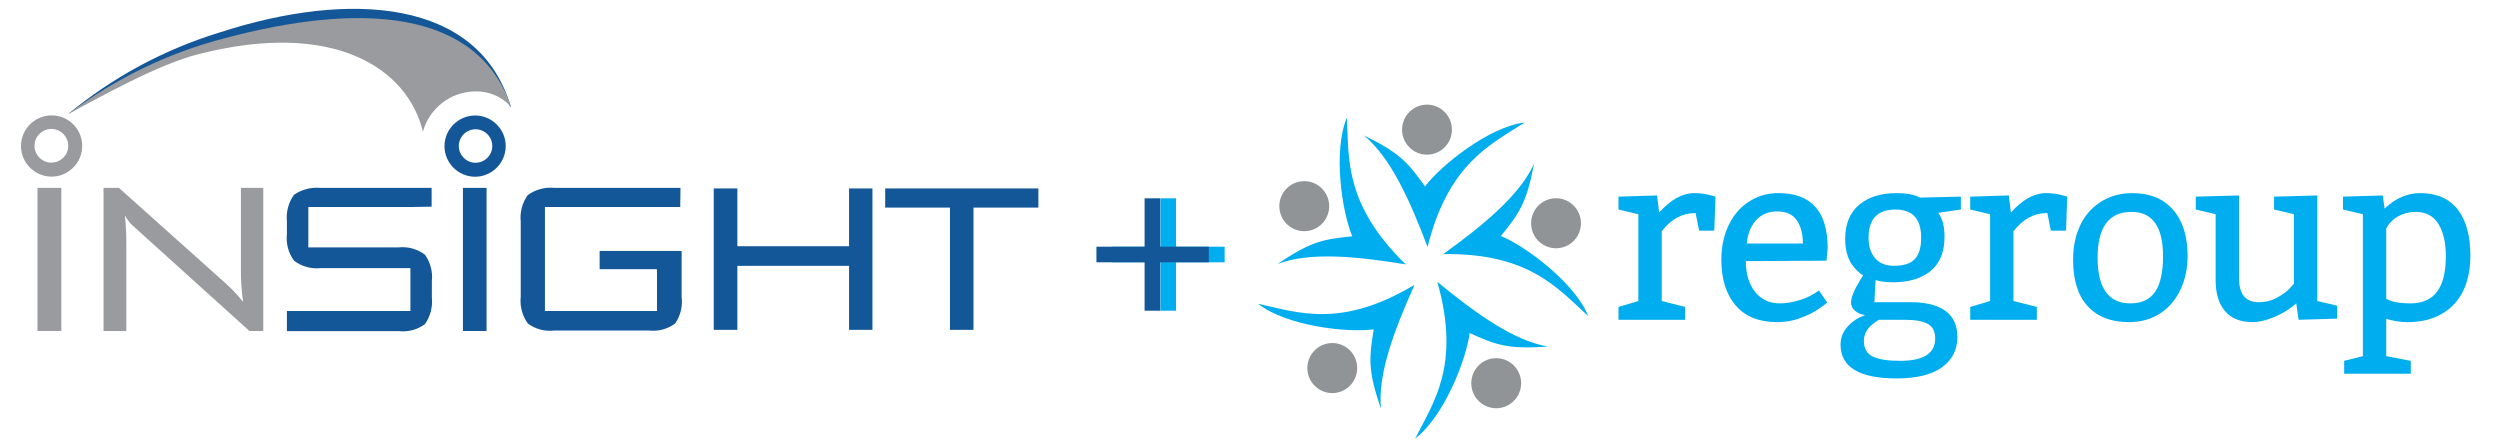 <?xml version="1.0" encoding="UTF-8" standalone="no"?>
<!DOCTYPE svg PUBLIC "-//W3C//DTD SVG 1.1//EN" "http://www.w3.org/Graphics/SVG/1.1/DTD/svg11.dtd">
<svg width="100%" height="100%" viewBox="0 0 218 39" version="1.1" xmlns="http://www.w3.org/2000/svg" xmlns:xlink="http://www.w3.org/1999/xlink" xml:space="preserve" xmlns:serif="http://www.serif.com/" style="fill-rule:evenodd;clip-rule:evenodd;stroke-linejoin:round;stroke-miterlimit:2;">
    <g id="Layer_1" transform="matrix(1,0,0,1,1.638,0.572)">
        <g>
            <g id="Fill-1" transform="matrix(1.037,0,0,1.052,108.065,8.346)">
                <path d="M8.896,2.748C11.986,4.22 12.64,5.061 14.04,6.976C15.399,5.208 19.419,2.036 22.428,1.67C19.572,3.499 16.015,5.051 14.251,11.994C12.753,8.076 11.125,4.543 8.896,2.748" style="fill:rgb(0,173,238);"/>
            </g>
            <g id="Fill-3" transform="matrix(1.037,0,0,1.052,120.494,8.416)">
                <path d="M2.22,0.128C3.377,0.128 4.317,1.057 4.317,2.203C4.317,3.348 3.377,4.276 2.22,4.276C1.062,4.276 0.123,3.348 0.123,2.203C0.123,1.057 1.062,0.128 2.22,0.128" style="fill:rgb(145,148,151);"/>
            </g>
            <g id="Fill-6" transform="matrix(1.037,0,0,1.052,108.065,8.346)">
                <path d="M23.212,5.075C22.576,8.408 21.924,9.25 20.417,11.086C22.495,11.925 26.631,14.948 27.768,17.727C25.243,15.473 22.807,12.475 15.571,12.586C19.008,10.141 22.038,7.671 23.212,5.075" style="fill:rgb(0,173,238);"/>
            </g>
            <g id="Fill-8" transform="matrix(1.037,0,0,1.052,108.065,8.346)">
                <path d="M27.081,9.491C27.379,10.598 26.717,11.734 25.598,12.031C24.481,12.328 23.329,11.67 23.031,10.564C22.731,9.458 23.395,8.321 24.513,8.025C25.631,7.728 26.783,8.385 27.081,9.491" style="fill:rgb(145,148,151);"/>
            </g>
            <g id="Fill-10" transform="matrix(1.037,0,0,1.052,108.065,8.346)">
                <path d="M24.383,20.244C20.965,20.499 19.973,20.092 17.792,19.127C17.511,21.331 15.63,26.065 13.211,27.872C14.756,24.875 17.055,21.773 15.074,14.886C18.35,17.538 21.545,19.792 24.383,20.244" style="fill:rgb(0,173,238);"/>
            </g>
            <g id="Fill-12" transform="matrix(1.037,0,0,1.052,108.065,8.346)">
                <path d="M21.074,25.083C20.071,25.656 18.789,25.316 18.21,24.324C17.633,23.331 17.975,22.063 18.977,21.49C19.98,20.918 21.262,21.257 21.842,22.25C22.419,23.241 22.077,24.51 21.074,25.083" style="fill:rgb(145,148,151);"/>
            </g>
            <g id="Fill-14" transform="matrix(1.037,0,0,1.052,108.065,8.346)">
                <path d="M10.339,25.409C9.206,22.207 9.346,21.155 9.723,18.821C7.499,19.122 2.39,18.549 0,16.704C3.326,17.408 6.949,18.8 13.161,15.125C11.42,18.942 10.045,22.58 10.339,25.409" style="fill:rgb(0,173,238);"/>
            </g>
            <g id="Fill-16" transform="matrix(1.037,0,0,1.052,108.065,8.346)">
                <path d="M4.758,23.497C3.939,22.689 3.939,21.375 4.758,20.565C5.577,19.755 6.904,19.755 7.722,20.565C8.54,21.375 8.54,22.689 7.722,23.497C6.904,24.309 5.577,24.309 4.758,23.497" style="fill:rgb(145,148,151);"/>
            </g>
            <g id="Fill-18" transform="matrix(1.037,0,0,1.052,108.065,8.346)">
                <path d="M1.647,13.404C4.481,11.493 5.544,11.354 7.921,11.109C7.051,9.063 6.287,4.032 7.471,1.27C7.644,4.63 7.223,8.453 12.418,13.438C8.24,12.762 4.333,12.391 1.647,13.404" style="fill:rgb(0,173,238);"/>
            </g>
            <g id="Fill-20" transform="matrix(1.037,0,0,1.052,108.065,8.346)">
                <path d="M2.067,7.575C2.648,6.584 3.93,6.243 4.934,6.816C5.935,7.389 6.279,8.656 5.7,9.651C5.122,10.641 3.838,10.983 2.837,10.408C1.833,9.837 1.491,8.566 2.067,7.575" style="fill:rgb(145,148,151);"/>
            </g>
            <g id="Fill-22" transform="matrix(1.037,0,0,1.052,108.065,8.346)">
                <path d="M33.55,7.725L33.727,9.144C34.697,8.068 35.686,7.53 36.695,7.53C37.232,7.53 37.749,7.608 38.247,7.763L38.464,7.822L38.365,10.641L37.088,10.641L36.793,9.183C35.666,9.183 34.716,9.688 33.943,10.7L33.943,16.475L35.909,16.961L35.909,18.03L30.308,18.03L30.308,16.961L31.978,16.475L31.978,9.28L30.308,8.891L30.308,7.822L33.55,7.725Z" style="fill:rgb(0,173,238);"/>
            </g>
            <g id="Fill-24" transform="matrix(1.037,0,0,1.052,108.065,8.346)">
                <path d="M41.097,11.711L45.814,11.711C45.814,10.92 45.643,10.278 45.303,9.786C44.962,9.293 44.412,9.047 43.652,9.047C42.905,9.047 42.309,9.296 41.863,9.795C41.418,10.294 41.162,10.933 41.097,11.711ZM47.799,13.13L41.018,13.169C41.018,14.232 41.277,15.081 41.795,15.716C42.312,16.351 43.003,16.669 43.868,16.669C44.156,16.669 44.445,16.643 44.733,16.591C45.021,16.539 45.293,16.475 45.548,16.397C45.804,16.319 46.036,16.231 46.246,16.134C46.456,16.037 46.633,15.943 46.777,15.852L47.17,15.6L47.858,16.611C47.412,16.961 47.003,17.236 46.629,17.437C46.256,17.638 45.817,17.819 45.313,17.981C44.808,18.143 44.261,18.225 43.672,18.225C42.125,18.225 40.953,17.761 40.154,16.834C39.354,15.908 38.955,14.64 38.955,13.033C38.955,12.229 39.073,11.49 39.309,10.816C39.544,10.142 39.875,9.562 40.301,9.076C40.727,8.59 41.235,8.211 41.824,7.938C42.414,7.666 43.062,7.53 43.77,7.53C46.521,7.53 47.897,9.053 47.897,12.1L47.799,13.13Z" style="fill:rgb(0,173,238);"/>
            </g>
            <g id="Fill-26" transform="matrix(1.037,0,0,1.052,108.065,8.346)">
                <path d="M53.596,8.891C52.09,8.891 51.336,9.669 51.336,11.225C51.336,11.938 51.52,12.505 51.887,12.926C52.253,13.347 52.784,13.558 53.479,13.558C54.278,13.558 54.857,13.373 55.218,13.004C55.578,12.634 55.758,12.041 55.758,11.225C55.758,9.669 55.038,8.891 53.596,8.891M54.383,18.03L52.221,18.03C52.155,18.056 52.027,18.137 51.838,18.273C51.647,18.409 51.5,18.536 51.395,18.652C51.094,18.989 50.943,19.365 50.943,19.78C50.943,20.415 51.195,20.85 51.7,21.083C52.204,21.316 52.968,21.433 53.99,21.433C55.955,21.433 56.938,20.817 56.938,19.586C56.938,18.989 56.724,18.581 56.299,18.361C55.873,18.14 55.234,18.03 54.383,18.03M53.4,14.919C52.823,14.919 52.332,14.861 51.926,14.744L51.828,16.572L54.874,16.572C56.158,16.572 57.134,16.812 57.802,17.291C58.47,17.771 58.805,18.497 58.805,19.469C58.805,20.519 58.372,21.352 57.507,21.968C56.643,22.583 55.372,22.891 53.695,22.891C50.55,22.891 48.978,21.951 48.978,20.072C48.978,19.255 49.417,18.561 50.295,17.991C50.504,17.862 50.753,17.745 51.042,17.641C50.688,17.589 50.403,17.466 50.187,17.272C49.97,17.077 49.862,16.857 49.862,16.611C49.862,16.183 50.118,15.561 50.629,14.744L50.884,14.336C50.766,14.297 50.606,14.18 50.403,13.986C50.2,13.791 50.033,13.597 49.902,13.402C49.548,12.858 49.371,12.164 49.371,11.322C49.371,10.09 49.761,9.151 50.54,8.502C51.32,7.854 52.371,7.53 53.695,7.53C54.428,7.53 55.011,7.621 55.444,7.802L55.66,7.9L59.099,7.822L59.099,8.891L57.193,9.163C57.547,9.63 57.724,10.285 57.724,11.127C57.724,12.398 57.337,13.347 56.564,13.976C55.791,14.605 54.736,14.919 53.4,14.919" style="fill:rgb(0,173,238);"/>
            </g>
            <g id="Fill-28" transform="matrix(1.037,0,0,1.052,108.065,8.346)">
                <path d="M63.128,7.725L63.305,9.144C64.274,8.068 65.264,7.53 66.273,7.53C66.81,7.53 67.327,7.608 67.825,7.763L68.041,7.822L67.943,10.641L66.666,10.641L66.371,9.183C65.244,9.183 64.294,9.688 63.521,10.7L63.521,16.475L65.486,16.961L65.486,18.03L59.885,18.03L59.885,16.961L61.556,16.475L61.556,9.28L59.885,8.891L59.885,7.822L63.128,7.725Z" style="fill:rgb(0,173,238);"/>
            </g>
            <g id="Fill-30" transform="matrix(1.037,0,0,1.052,108.065,8.346)">
                <path d="M73.446,9.086C71.546,9.086 70.596,10.35 70.596,12.877C70.596,15.405 71.513,16.669 73.348,16.669C74.304,16.669 75.002,16.345 75.441,15.697C75.88,15.049 76.099,14.076 76.099,12.78C76.099,10.317 75.215,9.086 73.446,9.086M68.533,13.033C68.533,12.203 68.654,11.448 68.896,10.768C69.138,10.087 69.482,9.507 69.928,9.027C70.373,8.548 70.901,8.178 71.51,7.919C72.119,7.66 72.791,7.53 73.524,7.53C74.992,7.53 76.132,7.99 76.944,8.911C77.756,9.831 78.163,11.108 78.163,12.741C78.163,13.545 78.045,14.281 77.809,14.948C77.573,15.616 77.242,16.193 76.816,16.679C76.391,17.165 75.873,17.544 75.264,17.816C74.655,18.088 73.977,18.225 73.23,18.225C71.736,18.225 70.58,17.784 69.761,16.902C68.942,16.021 68.533,14.731 68.533,13.033" style="fill:rgb(0,173,238);"/>
            </g>
            <g id="Fill-32" transform="matrix(1.037,0,0,1.052,108.065,8.346)">
                <path d="M89.07,7.725L89.07,16.475L90.741,16.863L90.741,17.933L87.498,18.03L87.301,16.669C86.751,17.149 86.129,17.528 85.434,17.806C84.74,18.085 84.15,18.225 83.665,18.225C82.617,18.225 81.831,17.92 81.307,17.311C80.783,16.701 80.521,15.846 80.521,14.744L80.521,9.28L78.851,8.891L78.851,7.822L82.486,7.725L82.486,14.55C82.486,15.237 82.624,15.745 82.899,16.076C83.174,16.406 83.593,16.572 84.157,16.572C84.72,16.572 85.238,16.442 85.709,16.183C86.181,15.924 86.528,15.671 86.751,15.425L87.105,15.036L87.105,9.28L85.434,8.891L85.434,7.822L89.07,7.725Z" style="fill:rgb(0,173,238);"/>
            </g>
            <g id="Fill-34" transform="matrix(1.037,0,0,1.052,108.065,8.346)">
                <path d="M94.868,10.447L94.868,16.28C95.274,16.539 95.961,16.669 96.931,16.669C98.897,16.669 99.879,15.373 99.879,12.78C99.879,11.639 99.67,10.738 99.25,10.077C98.831,9.416 98.189,9.086 97.324,9.086C96.826,9.086 96.358,9.199 95.919,9.426C95.48,9.653 95.13,9.993 94.868,10.447ZM94.573,7.725L94.73,8.813C95.647,7.958 96.643,7.53 97.717,7.53C99.106,7.53 100.158,7.981 100.872,8.881C101.586,9.783 101.943,11.063 101.943,12.722C101.943,13.526 101.835,14.265 101.619,14.938C101.402,15.613 101.071,16.193 100.626,16.679C100.181,17.165 99.627,17.544 98.965,17.816C98.303,18.088 97.527,18.225 96.636,18.225C96.086,18.225 95.497,18.134 94.868,17.952L94.868,21.044L96.931,21.433L96.931,22.502L91.33,22.502L91.33,21.433L92.902,21.044L92.902,9.28L91.232,8.891L91.232,7.822L94.573,7.725Z" style="fill:rgb(0,173,238);"/>
            </g>
        </g>
        <g>
            <rect x="95.35" y="20.94" width="9.8" height="1.36" style="fill:rgb(0,173,238);"/>
            <rect x="99.55" y="16.72" width="1.36" height="9.8" style="fill:rgb(0,173,238);"/>
            <rect x="93.97" y="20.94" width="9.8" height="1.36" style="fill:rgb(19,87,153);"/>
            <rect x="98.17" y="16.72" width="1.36" height="9.8" style="fill:rgb(19,87,153);"/>
            <path d="M39.28,5.88L35,9.39C33.38,4 26.93,0.21 15.43,3.74C11.91,4.84 7,7.73 4.3,9.38C8.191,6.16 12.681,3.74 17.51,2.26C28.86,-1.43 40.2,-0.69 42.92,8.8L40.79,5.8L39.28,5.88Z" style="fill:rgb(19,87,153);fill-rule:nonzero;"/>
            <path d="M7.39,28.29L7.39,15.81L8.73,15.81L18.09,24.18C18.621,24.664 19.112,25.189 19.56,25.75C19.418,24.757 19.354,23.753 19.37,22.75L19.37,15.81L21.32,15.81L21.32,28.29L20.11,28.29L10.51,19.62L9.89,19.06C9.632,18.809 9.416,18.519 9.25,18.2C9.348,19.1 9.392,20.005 9.38,20.91L9.38,28.29L7.39,28.29Z" style="fill:rgb(153,155,158);fill-rule:nonzero;"/>
            <path d="M34.1,17.48L25.25,17.48L25.25,21L33.11,21C33.933,20.911 34.76,21.14 35.42,21.64C35.897,22.31 36.11,23.133 36.02,23.95L36.02,25.35C36.108,26.177 35.895,27.008 35.42,27.69C34.756,28.18 33.929,28.398 33.11,28.3L23.38,28.3L23.38,26.55L34.15,26.55L34.15,22.81L26.32,22.81C25.492,22.896 24.662,22.664 24,22.16C23.51,21.488 23.288,20.657 23.38,19.83L23.38,18.72C23.3,17.901 23.521,17.079 24,16.41C24.671,15.951 25.48,15.739 26.29,15.81L36,15.81L36,17.45" style="fill:rgb(19,87,153);fill-rule:nonzero;"/>
            <rect x="38.73" y="15.81" width="2.06" height="12.48" style="fill:rgb(19,87,153);fill-rule:nonzero;"/>
            <path d="M57.68,17.48L45.88,17.48L45.88,26.55L55.65,26.55L55.65,22.9L50.65,22.9L50.65,21.31L57.8,21.31L57.8,25.31C57.906,26.13 57.703,26.961 57.23,27.64C56.576,28.126 55.76,28.345 54.95,28.25L46.7,28.25C45.881,28.349 45.054,28.131 44.39,27.64C43.901,26.964 43.68,26.13 43.77,25.3L43.77,18.77C43.68,17.94 43.901,17.106 44.39,16.43C45.059,15.951 45.881,15.73 46.7,15.81L57.7,15.81L57.68,17.48Z" style="fill:rgb(19,87,153);fill-rule:nonzero;"/>
            <path d="M60.6,28.19L60.6,15.86L62.66,15.86L62.66,20.9L72.4,20.9L72.4,15.86L74.44,15.86L74.44,28.19L72.4,28.19L72.4,22.61L62.66,22.61L62.66,28.19L60.6,28.19Z" style="fill:rgb(19,87,153);fill-rule:nonzero;"/>
            <path d="M83.25,17.53L83.25,28.19L81.2,28.19L81.2,17.53L75.55,17.53L75.55,15.86L88.91,15.86L88.91,17.53L83.25,17.53Z" style="fill:rgb(19,87,153);fill-rule:nonzero;"/>
            <path d="M2.87,13.61C2.86,13.61 2.85,13.61 2.84,13.61C2.034,13.61 1.37,12.947 1.37,12.14C1.37,11.334 2.034,10.67 2.84,10.67C3.639,10.67 4.299,11.321 4.31,12.12C4.31,12.133 4.311,12.147 4.311,12.16C4.311,12.939 3.679,13.584 2.9,13.6L2.87,13.61ZM2.89,9.49L2.86,9.49C1.395,9.49 0.19,10.695 0.19,12.16C0.19,13.625 1.395,14.83 2.86,14.83C4.325,14.83 5.53,13.625 5.53,12.16L5.53,12.14C5.53,10.69 4.34,9.495 2.89,9.49Z" style="fill:rgb(153,155,158);fill-rule:nonzero;"/>
            <path d="M39.8,13.62C39.011,13.604 38.37,12.95 38.37,12.16C38.37,11.359 39.029,10.7 39.83,10.7C40.631,10.7 41.29,11.359 41.29,12.16C41.29,12.961 40.631,13.62 39.83,13.62L39.8,13.62ZM39.8,9.5C39.797,9.5 39.793,9.5 39.79,9.5C38.325,9.5 37.12,10.705 37.12,12.17C37.12,13.635 38.325,14.84 39.79,14.84C41.255,14.84 42.46,13.635 42.46,12.17C42.46,12.167 42.46,12.163 42.46,12.16C42.46,10.701 41.259,9.5 39.8,9.5Z" style="fill:rgb(19,87,153);fill-rule:nonzero;"/>
            <rect x="1.63" y="15.81" width="2.08" height="12.48" style="fill:rgb(153,155,158);fill-rule:nonzero;"/>
            <path d="M18,2.75C29.64,-0.35 40,0.13 42.94,8.75C42.126,7.844 40.947,7.348 39.73,7.4C37.629,7.452 35.798,8.884 35.24,10.91C33.91,5.38 27.5,1.17 15.8,4.12C12.17,5 7.16,7.87 4.34,9.35C8.412,6.268 13.055,4.024 18,2.75Z" style="fill:rgb(153,155,158);fill-rule:nonzero;"/>
        </g>
    </g>
</svg>

